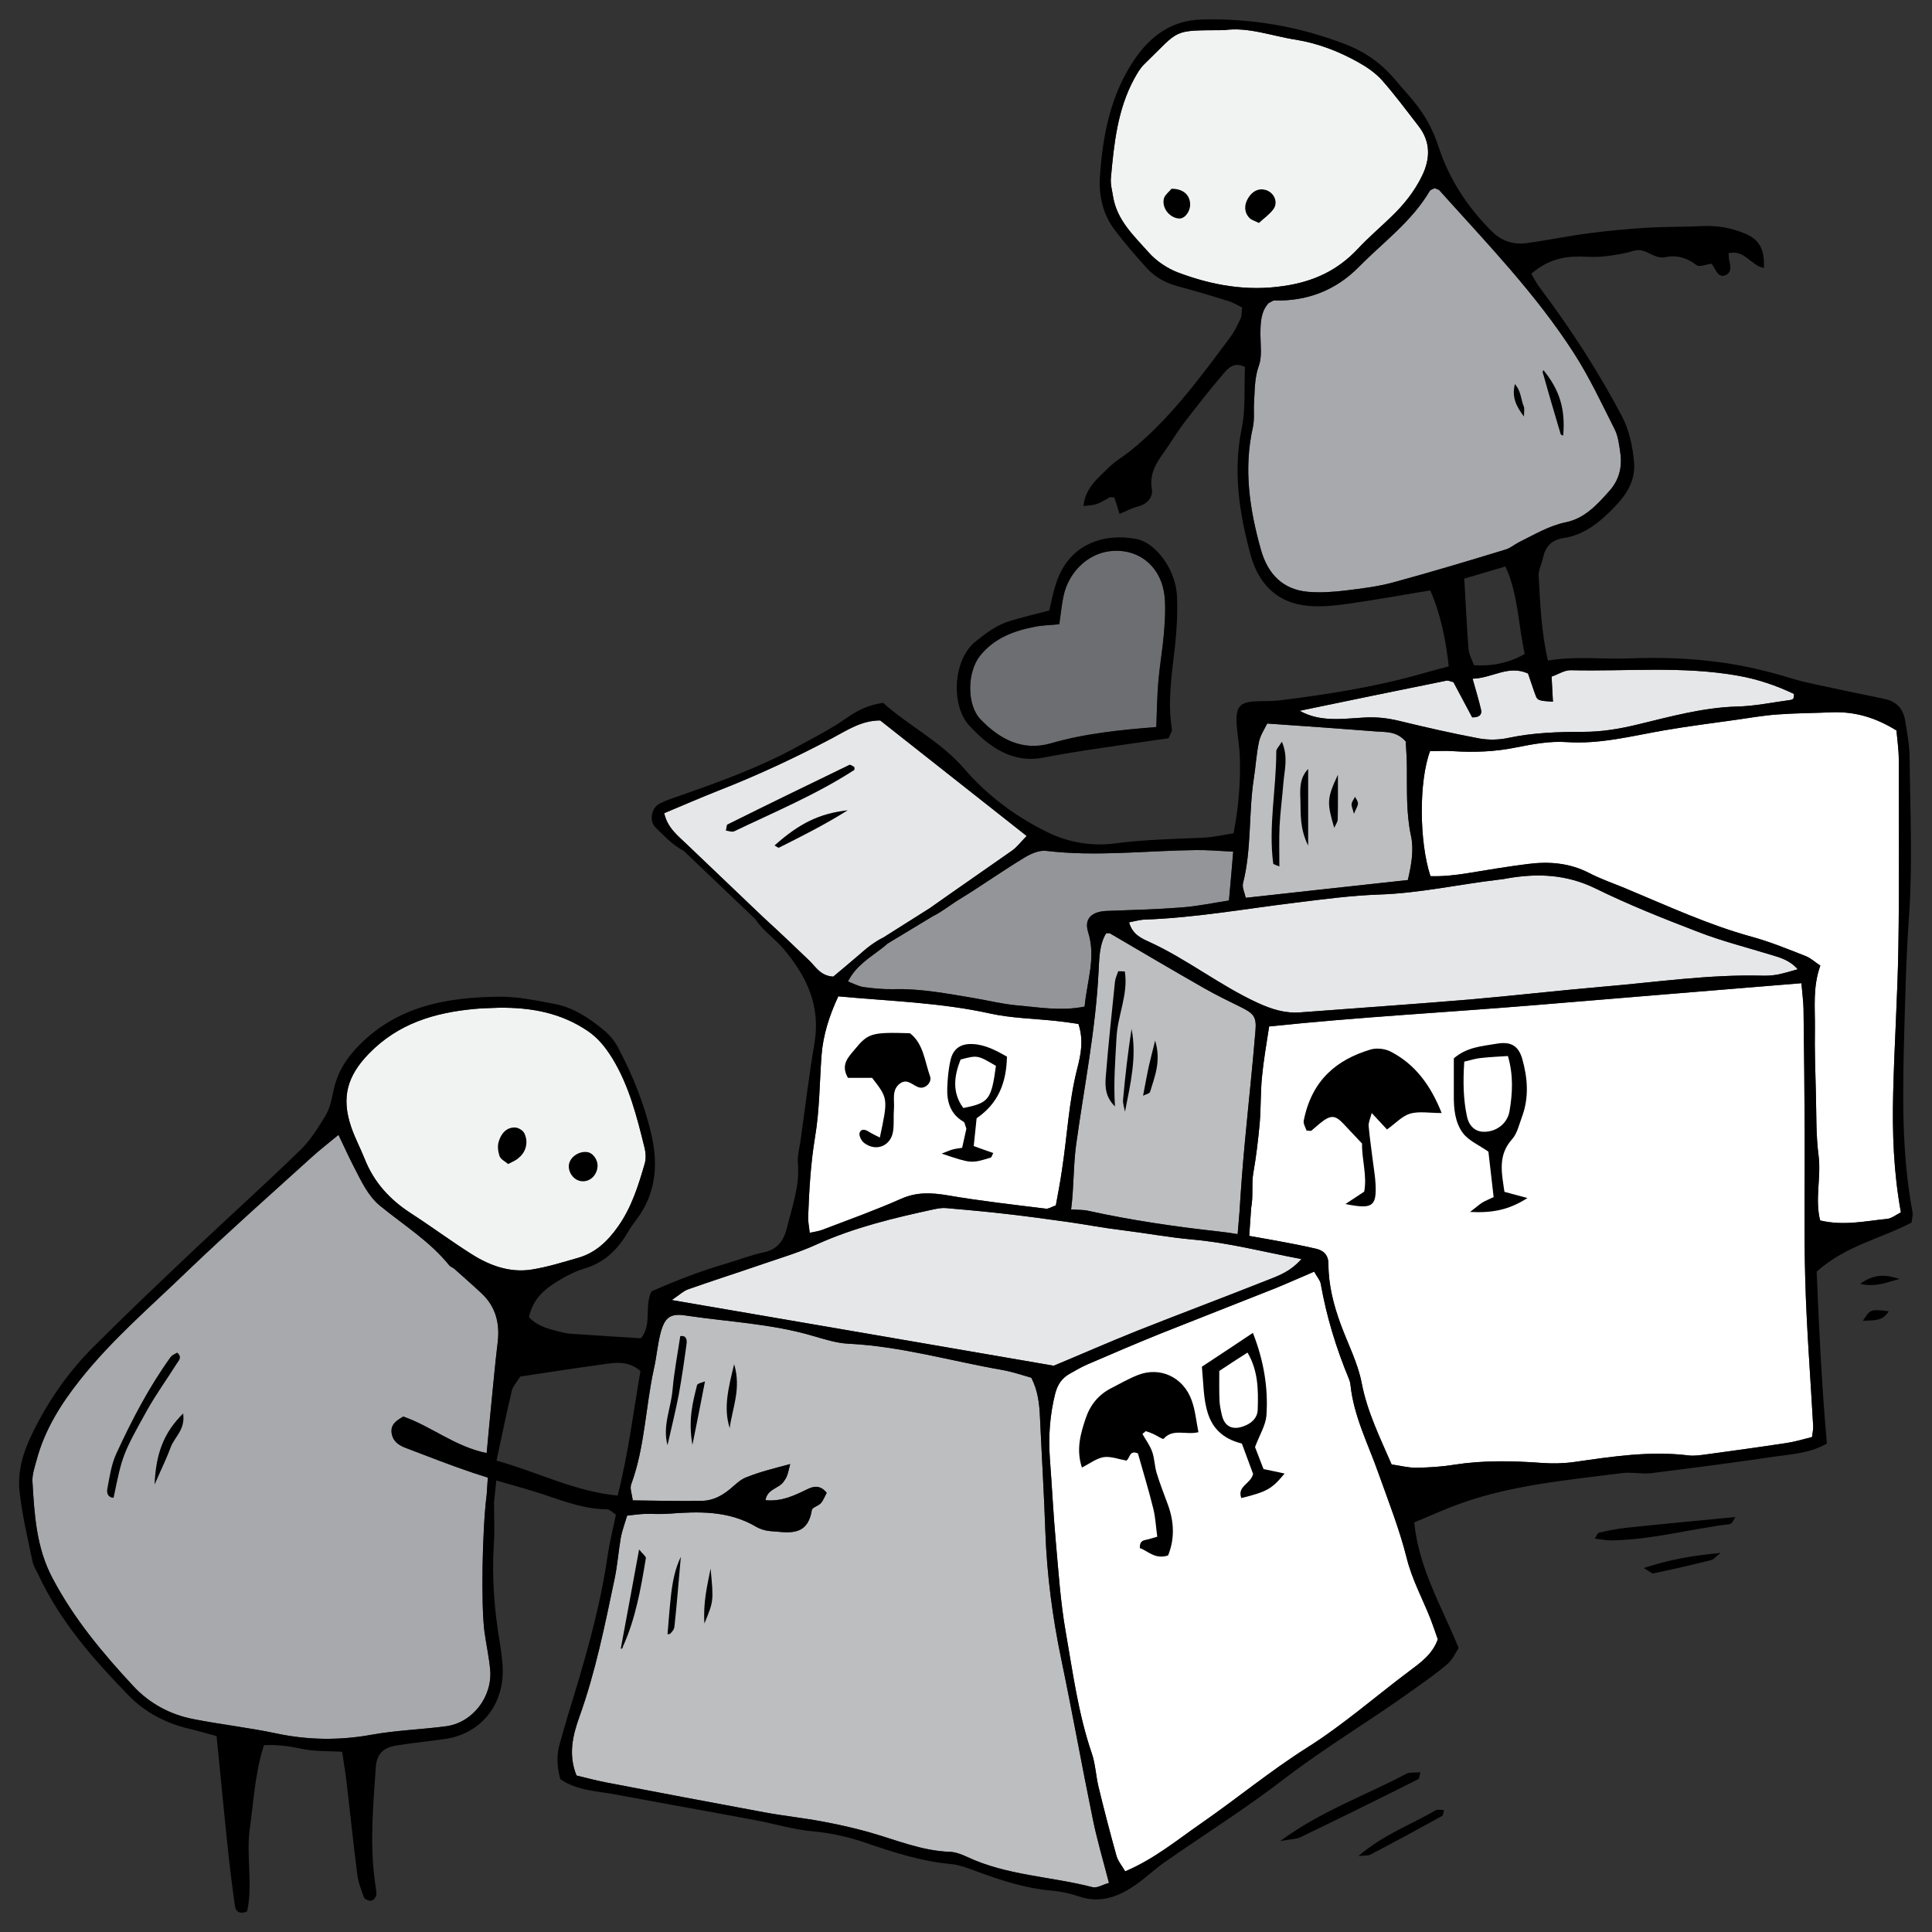 <?xml version="1.0" encoding="utf-8"?>
<!DOCTYPE svg PUBLIC "-//W3C//DTD SVG 1.1//EN" "http://www.w3.org/Graphics/SVG/1.1/DTD/svg11.dtd">
<svg version="1.1" id="Products" xmlns="http://www.w3.org/2000/svg" width="1000" height="1000" viewBox="0 0 1000 1000">
<rect x="0" y="0" width="1000" height="1000" fill="#333333" stroke="none"/>
<style type="text/css">
<![CDATA[
	.st0{fill:#A7A9AC;}
	.st1{fill:#E6E7E8;}
	.st2{fill:#BCBEC0;}
	.st3{fill:#000000;}
	.st4{fill:#F1F2F2;}
	.st5{fill:#939598;}
	.st6{fill:#FFFFFF;}
	.st7{fill:#6D6E71;}
]]>
</style>
<path class="st4" d="M633.6,15.6c-27.4,0.2-22.4-0.7-41.3,17.6c-2.2,2.1-3.8,5-5.3,7.7c-8.6,15.9-10.4,33.5-12,51.2
	c-0.3,3.1,0.6,6.4,1.1,9.5c2,12.5,10.9,20.5,18.5,29.1c4,4.5,9.7,8.3,15.3,10.4c17.6,6.6,35.6,9.8,54.7,6.9
	c15.1-2.2,27.6-7.9,38.2-19.2c5.4-5.8,11.4-10.9,17.1-16.4c6.5-6.2,12.2-13.2,16.2-21.5c4.3-8.9,4.4-17.6-1.9-25.7
	c-6.2-8-12.2-16.1-18.8-23.6c-3.4-3.8-7.9-6.9-12.4-9.4c-10-5.6-20.6-9.7-32-11.6C658.4,18.7,646.1,13.8,633.6,15.6z"/>
<path class="st4" d="M258.2,521.6c-4.1,0.2-8.3,0.2-12.4,0.6c-20.6,1.9-39.6,7.4-54.9,23.2c-11.1,11.4-14.4,22.6-9.1,38
	c1.9,5.6,4.7,10.8,6.9,16.3c4.9,12.5,13.4,21.5,24.3,28.5c10.5,6.8,20.6,14.3,31.2,21c9.5,6,19.9,9.7,31.1,7.9
	c8.1-1.3,16.1-3.8,24.1-6.1c8.9-2.6,15.2-8.6,20.6-16.3c6.9-9.8,10.4-21,13.7-32.4c0.7-2.4,0.6-5.4,0-7.9c-4-16.2-8-32.3-16.8-46.7
	c-3.5-5.6-7.3-10.4-12.6-14C290.2,524.1,274.6,521.4,258.2,521.6z"/>
<path class="st0" d="M252.5,764.8c-2.5-0.8-5-1.6-7.5-2.4c-11.8-4-23.4-8.5-35.1-13c-3.5-1.3-6.6-3.4-7.2-7.7
	c-0.6-4.7,2.8-6.5,6-8.5c14.5,5,26.8,15.6,43.2,18.9c0.9-9.7,1.7-18.6,2.6-27.5c1-9.6,1.8-19.3,3-28.9c1.4-10.3-0.7-19.3-8.4-26.4
	c-4.6-4.3-9.3-8.4-14-12.6c-0.8-0.7-2-1-2.6-1.8c-10.1-12.5-23.6-20.8-35.8-30.8c-6.3-5.2-9.6-12.6-13.3-19.7
	c-2.7-5.2-5.1-10.5-8.2-17c-5.2,4.3-9.6,7.7-13.8,11.5c-21.5,19.5-43.2,38.7-64.2,58.8C78.3,676,58.2,693.1,41.6,714
	c-10,12.6-18.5,26-22.7,41.9c-1,3.6-2.3,7.4-2.1,11c1,17.1,2,34.1,10.3,49.8c11.1,21.1,26,38.9,41.8,55.9
	c8.4,9.1,19.2,14.9,31.2,17.2c14.2,2.8,28.7,4.4,42.8,7.4c16.5,3.5,32.8,3.7,49.4,0.7c12.7-2.3,25.8-2.7,38.6-4.4
	c13.7-1.8,24.1-15.3,22.8-29.4c-0.6-6.4-2-12.8-2.9-19.2c-1.9-13.8-1.2-53.5,1.1-71.2L252.5,764.8z"/>
<path class="st0" d="M742.5,97.4c-0.8,0.5-2,0.7-2.5,1.5c-9.4,15.9-24.1,26.5-36.6,39.2c-11.9,12.1-26.8,17.9-43.7,17.4
	c-0.9,0-1.8,0.8-3.1,1.4c-4.1,4.5-4.2,10.4-4.2,16.4c0,5.3,0.9,11.2-0.8,15.9c-2.3,6.4-2.1,12.6-2.5,19c-0.3,4.3,0.3,8.7-0.6,12.9
	c-4.9,21.7-1.7,42.7,4.2,63.6c3.6,12.6,11.4,20.4,24.1,21.6c6.6,0.6,13.4,0.1,20-0.7c8.2-1,16.5-2,24.5-4.2
	c19.5-5.3,38.8-11.1,58.1-17c2.4-0.7,4.5-2.6,6.9-3.8c7.9-3.9,15.5-8.5,24.3-10.3c9.7-2,16.2-9.2,22.5-16.3
	c4.9-5.5,6.6-12.1,5.6-19.4c-0.6-4.2-1.1-8.8-3-12.5c-6.7-13.3-13.1-27-21.1-39.4c-19.9-30.9-45.2-57-69.5-84.1
	C744.6,98,743.4,97.8,742.5,97.4z"/>
<path class="st7" d="M598.5,376.3c0.3-8.2,0.4-16.2,1.1-24.1c0.7-8,2.1-15.9,2.8-23.9c0.5-6.4,1-12.9,0.4-19.3
	c-1.5-16-13.9-25.8-29.1-23.6c-11,1.6-20.6,10.9-23.2,23c-1,4.6-1.4,9.3-2.2,14.7c-4.6,0.5-8.7,0.5-12.6,1.3
	c-10.9,2.1-21,5.8-28.4,15c-6.7,8.3-7,25.3,0.1,32.8c9.9,10.4,21.8,16.7,36.3,12.6C561.6,379.6,579.9,377.8,598.5,376.3z"/>
<path class="st5" d="M459.4,488.4c-0.8,0.7-1.6,1.4-2.5,2.1c-6.5,5.1-13.8,9.2-18,17.5c3.1,1.2,5.5,2.5,8,2.9
	c5.1,0.7,10.3,1.2,15.5,1.1c14.1-0.4,27.9,2.3,41.7,4.6c7.2,1.2,14.3,3,21.5,3.7c11.7,1,23.4,3.2,35.8,0.7c1.2-13.3,6-25.3,1.8-38.6
	c-2.2-7.1,2.1-10.6,9.6-10.9c12.9-0.5,25.9-0.8,38.7-1.8c8.1-0.6,16.2-2.3,24.6-3.6c0.8-8.9,1.5-16.6,2.2-25.3
	c-7-0.3-13.1-0.9-19.3-0.8c-25.9,0.3-51.7,3.5-77.6,0.4c-3.7-0.4-8.1,1.6-11.5,3.7c-11.2,6.8-21.9,14.4-33,21.2
	c-4.7,2.8-9.1,6.5-14,8.9L459.4,488.4z"/>
<path class="st2" d="M641.6,626.9c0.7-11.8,1.6-23.6,2.7-35.3c1.8-19.3,3.9-38.5,5.5-57.8c0.7-7.5-0.9-9.2-7.3-12.4
	c-6.5-3.2-13.1-6.4-19.4-10c-16.3-9.3-32.4-18.8-48.6-28.3c-0.4-0.2-1,0-2,0c-3.6,6-3.5,13.2-3.9,20c-1.5,30.1-7.5,59.6-11.6,89.4
	c-1.5,11-1.1,22-2.6,33.5c3.7,0.3,6.3,0.1,8.8,0.7c22.3,4.9,44.9,8.2,67.5,10.7c3.3,0.4,6.6,0.8,9.9,1.4L641.6,626.9z"/>
<path class="st2" d="M409,757.8c-1.7,7.4-2.1,7.1-3.4,9.1c-2.4,3.6-8.4,3.6-9.4,9.6c8.4,0.8,14.9-2.4,21.5-5.6
	c3.2-1.6,6.8-2.5,10.2,1.8c-1,1.8-1.7,3.8-3,5.3c-1.3,1.5-4.5,2.2-4.7,3.6c-2.3,14.2-12.5,11.5-21.5,10.9c-2.5-0.2-5.2-1-7.4-2.3
	c-14.3-8.4-29.7-7.9-45.3-6.7c-4.1,0.3-8.3,0-12.5,0.1c-3,0.1-5.9,0.6-8.9,0.9c-1.3,4.4-2.7,8-3.3,11.6c-1.2,6.9-1.7,13.9-3.1,20.7
	c-5.1,24.2-9.9,48.4-18.3,71.8c-3.4,9.5-5.9,19.5-1.5,30.4c4.9,1.2,9.9,2.5,14.9,3.5c27.5,5.3,55,10.5,82.6,15.6
	c9.7,1.8,19.5,2.8,29.2,4.6c8.1,1.5,16.3,3.3,24.2,5.5c14,3.9,27.5,9.8,42.3,10.3c3,0.1,6.1,1.3,8.9,2.6c20.6,9.7,43.4,10.1,65,15.7
	c2.4,0.6,5.4-1.4,8.5-2.2c-3.1-12-6.3-22.7-8.5-33.7c-5.6-27.3-10.5-54.8-16.2-82.1c-4.5-21.6-7.4-43.4-8.2-65.5
	c-0.7-19.9-1.9-39.7-2.8-59.5c-0.3-7-1-13.9-4.5-20.7c-5-1.4-9.9-3.1-15-4c-26.5-4.6-52.6-12.3-79.7-13.6c-6.1-0.3-12.3-2.3-18.2-4
	c-21.6-6.4-44-7.3-66-10.6c-8.3-1.3-11.1,1.2-13.2,9.9c-1.4,5.7-1.9,11.7-3.2,17.5c-4.4,19.9-4.7,40.7-11.8,60
	c-0.8,2.1,0.4,4.9,0.8,8.3c12.7,0.1,24.6,0.5,36.4,0.2c5.8-0.2,10.8-3.2,15.3-7.2c2.3-2,4.7-4.2,7.5-5.1
	C393.4,761.8,400.4,760.1,409,757.8z"/>
<path class="st2" d="M655.9,374.5c-1.3,2.7-3.4,5.8-4.2,9.2c-1.4,6.3-1.7,12.7-2.7,19.1c-2.8,18-1.1,36.5-5.6,54.3
	c-0.6,2.2,0.8,4.9,1.4,7.6c28.4-3.1,56-6.2,83.9-9.2c1.9-8.2,3.2-15.7,1.6-23c-2.5-11.7-2-23.5-2.1-35.3c0-4.8-0.4-9.5-0.6-13.4
	c-4.7-5.4-10.1-4.8-15.2-5.2C694.4,377.2,676.4,375.9,655.9,374.5z"/>
<path class="st1" d="M395.1,474.8c8.1,7.4,16,14.9,23.9,22.5c3.3,3.2,5.7,7.8,12.3,8.2c4-3.4,8.8-7.3,13.5-11.4
	c3.9-3.5,8-6.7,12.5-8.9l23.9-15.1c14.1-10,28.4-19.8,42.6-29.8c2.7-1.9,4.8-4.8,7.6-7.6c-26-20.5-51-40.2-75.8-59.8
	c-9.9,0-17.3,5.2-25.1,9.3c-18.9,10-38.2,19-58.1,26.8c-9.6,3.8-19.1,7.9-28.6,11.9c1.7,7.8,7.3,11.8,12,16.4L395.1,474.8z"/>
<path class="st1" d="M545.4,706.9c14.2-5.9,28.5-12.2,43-18c22.2-8.8,44.6-17.2,66.8-26c6.1-2.4,12.5-4.5,18.4-11.2
	c-19.9-3.8-37.9-8.5-56.2-10.1c-12.4-1.1-24.6-3.4-36.9-4.9c-9.3-1.1-18.4-2.9-27.7-4.2c-10.8-1.5-21.5-3-32.3-4.2
	c-10.3-1.2-20.5-2.1-30.8-3c-2-0.2-4.1,0.2-6.2,0.6c-20.8,4.5-41.4,9.4-61,18.3c-9,4.1-18.5,6.9-27.8,10.1
	c-12.8,4.4-25.6,8.5-38.4,13c-2.6,0.9-4.7,3-8.6,5.6C415,684.4,480.2,695.7,545.4,706.9z"/>
<path class="st1" d="M584.4,477.4c1.8,6.4,6.5,8.3,10.4,10.1c19.5,8.9,36.5,22.5,56,31.5c7.4,3.4,14.3,5.6,22.3,5
	c29-2.2,58-4.2,86.9-6.6c23.2-2,46.4-4.7,69.7-6.7c27.4-2.3,54.7-6.4,82.3-5.7c2.6,0.1,5.2-0.1,7.8-0.5c3.4-0.7,6.8-1.7,10.7-2.8
	c-4.3-4.9-9.3-6.1-14.2-7.6c-12.4-3.8-25.1-7-37.2-11.7c-18-6.9-35.9-14-53.2-22.5c-14.9-7.3-29.8-8-45.5-5.3
	c-1.5,0.3-3.1,0.6-4.6,0.7c-20.6,2.4-40.9,7-61.7,7.7c-14.5,0.5-28.9,2.4-43.4,4.2c-26.3,3.2-52.3,7.9-78.8,8.8
	C589.5,476.2,587.1,476.9,584.4,477.4z"/>
<path class="st1" d="M790.9,348.6c-10.2-4.6-18.4,2.4-28.7,2.7c1.7,6,3.2,11,4.4,16.1c0.5,2.4-0.8,4-4.6,3.9
	c-3.1-5.8-6.5-12.2-9.7-18.2c-1.6-0.4-2.7-1-3.6-0.8c-25.3,5.1-50.5,10.3-76,15.6c10.7,6,22.2,4.1,33.4,3.5
	c6.4-0.4,12.3,0.3,18.4,1.8c13.6,3.3,27.2,6.4,41,9c5,0.9,10.4,0.8,15.4-0.3c12.8-2.7,25.7-3.1,38.7-3.1c9.4,0,18.5-1.5,27.6-3.7
	c17.1-4.1,34.1-8.9,51.9-9.4c9.3-0.2,18.5-2.2,27.7-3.4c0.5-0.1,1.1-0.3,1.4-0.7c0.3-0.3,0.2-0.9,0.4-2.4c-9-4.3-18.6-7.6-28.7-9.4
	c-28.8-5.2-57.9-2.2-86.8-2.9c-3.3-0.1-6.7,2.2-10,3.3c0.3,4.9,0.5,8.9,0.7,13c-6.8-0.4-8-0.7-8.8-2.8
	C793.5,356.5,792.3,352.5,790.9,348.6z"/>
<path class="st6" d="M646.6,639.7c4,0.7,7.9,1.4,11.9,2.1c7.6,1.4,15.3,2.8,22.9,4.6c3.7,0.9,6.2,3.2,6.2,7.9
	c0,10.9,2.7,21.3,6.4,31.3c3.7,10.1,8.8,19.8,10.8,30.2c2.9,15.1,9.5,28.3,15.5,42.2c4.4,0.6,8.5,1.7,12.5,1.7
	c6.7-0.1,13.5-0.5,20.1-1.6c15-2.3,29.9-2,45-0.9c5.7,0.4,11.5,0.3,17.1-0.5c19.5-2.8,39-5.8,58.8-3.4c3,0.4,6.2-0.1,9.3-0.5
	c13.9-1.9,27.8-3.8,41.6-5.9c4.5-0.7,8.9-2,13.2-3.1c0.3-2.5,0.7-4.1,0.6-5.6c-1.4-25.2-3.4-50.5-4.1-75.7
	c-0.7-25.2-0.2-50.5-0.3-75.8c-0.1-21.5-0.3-43.1-0.6-64.6c-0.1-4.2-0.7-8.3-1.1-13.2c-46.4,3.8-91.8,7.5-137.3,11.3
	c-45.9,3.8-91.8,6.2-138.2,11.1c-1.4,9.2-2.9,17.6-3.7,26.1c-0.8,8-0.5,16.1-1.2,24.2c-0.8,8.6-1.8,17.1-3.3,25.6
	c-1,5.7,0.1,11.7-1.1,18L646.6,639.7z"/>
<path class="st6" d="M680.2,658.2c-7,3-13.5,5.9-20.1,8.6c-19.8,7.9-39.7,15.6-59.5,23.5c-12.6,5.1-25,10.4-37.5,15.8
	c-3.3,1.4-6.5,3.3-9.7,5.1c-3.8,2.2-6,5.5-7.2,10c-2.8,11.1-3.6,22.2-2.8,33.6c1.1,14.5,1.8,29,3.1,43.4c1.4,15.5,2.4,31.1,5.1,46.4
	c3.7,21.1,6.5,42.5,13.5,62.9c1.9,5.5,2.1,11.6,3.5,17.4c2.9,12,6,23.9,9.3,35.7c0.8,2.8,2.9,5.2,4.5,8
	c14.9-6.3,26.7-16.1,39.1-24.7c18.5-12.8,36-27.3,55-39.3c18.7-11.8,35.3-26.4,52.9-39.6c5.7-4.3,12-8.6,14.8-16.5
	c-1.2-3.4-2.4-7-3.7-10.4c-4.1-10.4-9.6-20.5-12.3-31.3c-3.8-15.2-9.5-29.6-14.7-44.2c-5.3-15.1-12.8-29.5-14.5-45.8
	c-0.1-1.1-0.4-2.1-0.8-3.1c-6.6-15.9-11.6-32.2-14.6-49.3C683.2,662.5,681.6,660.8,680.2,658.2z"/>
<path class="st6" d="M740.4,453.5c6.3,0.2,12.9-0.5,19.6-1.6c10.2-1.7,20.5-3.4,30.8-4.7c10.9-1.4,21.6-0.6,31.8,4.7
	c6,3.1,12.4,5.3,18.7,7.9c21.6,9,42.9,18.9,65.5,25.1c9.5,2.6,18.7,6.4,27.9,10c2.7,1.1,5,3.3,7.5,4.9c-4,11.1-2.7,21.8-2.8,32.3
	c-0.2,11.3,0.2,22.6,0.5,33.9c0.3,10.8,0,21.6,1.4,32.2c1.4,11.1-2,22.4,0.8,33.5c12.2,2.9,23.4,0.3,34.6-0.8c2.3-0.2,4.5-2,7.2-3.4
	c-3.8-20.8-4.5-41.2-4-61.6c0.6-25.3,2.3-50.5,2.7-75.7c0.5-32.3,0.2-64.6,0.2-96.9c0-5.3-0.8-10.6-1.2-15.2
	c-11.1-6.9-21.9-9.9-33.6-9.4c-9.3,0.4-18.7,0.4-28,1.1c-7.2,0.5-14.4,1.8-21.6,2.8c-12.3,1.7-24.6,3.3-36.9,5.4
	c-16.8,2.9-33.3,7.3-50.7,6.1c-8.7-0.6-17.6,1.1-26.2,2.8c-10.8,2.2-21.6,2.6-32.5,1.9c-4-0.3-8.1,0-11.9,0
	C734.4,404.2,734.5,435.6,740.4,453.5z"/>
<path class="st6" d="M433.9,515.7c-4.7,10.1-7.9,20.1-8.7,30.8c-1,13.9-1,28.1-3.3,41.8c-2.3,13.8-3.1,27.7-3.6,41.6
	c-0.1,2.5,0.5,5,0.8,8.2c2.9-0.6,4.9-0.9,6.7-1.6c13.6-5.2,27.3-10.1,40.6-16c8.1-3.6,15.7-3.2,24.1-1.8c16.8,2.9,33.8,4.8,50.8,6.9
	c1.4,0.2,2.9-0.9,5.2-1.7c1.1-6,2.3-12.2,3.2-18.5c2.7-17.5,3.5-35.2,7.9-52.4c1.8-7,3.4-14.5,0.6-23c-4-0.6-8-1.2-12-1.6
	c-11.3-1.2-22.7-1.4-33.7-3.8C486.8,518.9,460.5,518.2,433.9,515.7z"/>
<path class="st3" d="M252.5,764.8c-2.5-0.8-5-1.6-7.5-2.4c-11.8-4-23.4-8.5-35.1-13c-3.5-1.3-6.6-3.4-7.2-7.7
	c-0.6-4.7,2.8-6.5,6-8.5c14.5,5,26.8,15.6,43.2,18.9c0.9-9.7,1.7-18.6,2.6-27.5c1-9.6,1.8-19.3,3-28.9c1.4-10.3-0.7-19.3-8.4-26.4
	c-4.6-4.3-9.3-8.4-14-12.6c-0.8-0.7-2-1-2.6-1.8c-10.1-12.5-23.6-20.8-35.8-30.8c-6.3-5.2-9.6-12.6-13.3-19.7
	c-2.7-5.2-5.1-10.5-8.2-17c-5.2,4.3-9.6,7.7-13.8,11.5c-21.5,19.5-43.2,38.7-64.2,58.8C78.3,676,58.2,693.1,41.6,714
	c-10,12.6-18.5,26-22.7,41.9c-1,3.6-2.3,7.4-2.1,11c1,17.1,2,34.1,10.3,49.8c11.1,21.1,26,38.9,41.8,55.9
	c8.4,9.1,19.2,14.9,31.2,17.2c14.2,2.8,28.7,4.4,42.8,7.4c16.5,3.5,32.8,3.7,49.4,0.7c12.7-2.3,25.8-2.7,38.6-4.4
	c13.7-1.8,24.1-15.3,22.8-29.4c-0.6-6.4-2-12.8-2.9-19.2c-1.9-13.8-1.2-53.5,1.1-71.2L252.5,764.8z M395.1,474.8
	c8.1,7.4,16,14.9,23.9,22.5c3.3,3.2,5.7,7.8,12.3,8.2c4-3.4,8.8-7.3,13.5-11.4c3.9-3.5,8-6.7,12.5-8.9l23.9-15.1
	c14.1-10,28.4-19.8,42.6-29.8c2.7-1.9,4.8-4.8,7.6-7.6c-26-20.5-51-40.2-75.8-59.8c-9.9,0-17.3,5.2-25.1,9.3
	c-18.9,10-38.2,19-58.1,26.8c-9.6,3.8-19.1,7.9-28.6,11.9c1.7,7.8,7.3,11.8,12,16.4L395.1,474.8z M353.8,440.3
	c-0.9-0.4-1.8-0.9-2.6-1.5c-4.4-2.8-8-6.8-11.8-10.4c-3.5-3.3-2.3-10.2,1.9-12.4c3.2-1.7,6.7-2.8,10.2-4c21.1-7.4,42.2-15,61.9-25.9
	c8.2-4.5,16.7-8.8,24.4-14.2c5.7-4,11.5-7.1,19.3-8.1c13.1,11.8,29.6,19.8,42,34.1c12.1,14.1,27.1,25.1,43.6,33.1
	c11,5.3,23.1,7.1,34.9,5.5c15-2,30-2.2,45-2.9c5.1-0.2,10.2-1.4,15.9-2.3c2.6-13.5,3.7-26.7,3.2-40.1c-0.2-5.4-1.2-10.7-1.6-16
	c-0.6-9.3,1.4-11.8,10-12.2c4.1-0.2,8.3,0,12.4-0.5c24.7-3.1,49.3-6.9,73.4-13.8c4.4-1.3,8.9-2.4,14-3.8
	c-1.6-13.7-4.1-26.7-9.6-39.3c-14.6,2.4-28.9,5-43.2,7c-6.6,0.9-13.4,1.6-20,1c-15.7-1.4-25.6-11-29.8-26.4
	c-5.8-21.4-9.2-42.9-4.6-65.4c2.1-10.3,1.2-21.3,1.7-31.8c-5.4-3-8.7,0.5-11.2,3.5c-6.9,8-13.4,16.4-19.9,24.8
	c-2.9,3.8-5.5,7.8-8.1,11.8c-4.6,7-10.7,13.1-9,23.1c0.7,4.3-2.5,7.8-7.3,9c-2.9,0.7-5.6,2.2-9.4,3.8c-0.9-2.8-1.8-5.6-2.7-8.5
	c-0.9,0-2-0.4-2.7,0.1c-6.5,3.7-6.5,3.7-13.3,4.3c1-9.7,7.9-14.7,13.6-20.4c3-2.9,6.7-5,10-7.6c20.8-16.5,36.5-38.1,52.4-59.4
	c2.2-2.9,3.8-6.4,5.4-9.8c0.6-1.3,0.4-3,0.7-5.5c-2.2-1.1-4.3-2.5-6.6-3.2c-8.9-2.8-17.9-5.5-26.9-7.9c-6.2-1.7-11.7-4.7-16-9.5
	c-5.7-6.3-11.2-12.7-16.3-19.4c-6.1-7.9-8.4-17.6-7.8-27.4c1.4-21.7,5.5-42.8,17.9-61c8.4-12.3,19.3-20.3,34.8-20.7
	c25.8-0.7,50.6,3.6,74.6,12.9c9.9,3.8,18.4,9.8,25.4,18.1c4.7,5.7,10,11,14.1,17.2c3.5,5.2,6.3,11.1,8.3,17.1
	c5.6,17.3,15.1,31.7,27.6,44.2c5.3,5.3,11.5,7.2,18.5,6.2c10.8-1.5,21.4-3.7,32.2-5.1c9.8-1.3,19.6-2.2,29.4-2.8
	c9.9-0.6,19.7-0.4,29.6-0.9c7.4-0.3,14.5,1,21.3,3.8c7.7,3.2,10.4,8.1,10,17.9c-6.6-1.1-10.1-9.8-18.3-7.6c0.1,1.2,0.1,2.6,0.4,3.9
	c0.7,2.7,1.1,5.8-1.5,7.2c-3.9,2-5.2-1.8-6.8-4.4c-0.3-0.5-0.6-0.9-0.9-1.3c-2.7,0.3-6.3,1.9-7.8,0.7c-5-3.9-10.5-5.3-16.1-4.1
	c-6.1,1.3-10.2-5.2-16.3-3.3c-4.9,1.5-10.1,2.3-15.3,2.9c-4.1,0.5-8.3,0.2-12.4,0.1c-9.1-0.2-17.5,2-25.4,8.9
	c1.5,2.5,2.8,5.2,4.6,7.5c15.7,20.8,29.8,42.7,42.1,65.8c4.1,7.8,5.8,16.2,6.5,24.7c0.7,9.3-4.1,16.5-10.1,22.7
	c-7.4,7.7-15.6,14.5-26.4,16.1c-6,0.9-9.3,4.1-10.6,10.1c-0.7,3.1-2.4,6.3-2.3,9.3c0.8,14.4,1.3,28.9,4.8,44
	c14.2-2.4,28-0.6,41.8-1.1c15.6-0.6,31-0.2,46.6,1.9c13,1.7,25.5,4.7,37.9,8.5c7.9,2.4,16.1,3.8,24.2,5.6c8.1,1.8,16.3,3.3,24.3,5.1
	c5.7,1.3,9.1,5.1,10.1,11c1,6.4,2.3,12.8,2.3,19.2c0.3,27.4,1.6,55-0.3,82.3c-1.5,20.4-1.9,40.8-2.5,61.2
	c-0.8,30.6-1.4,61.3,4.3,91.7c0.3,1.5-0.2,3.1-0.5,5.5c-15.7,8.3-34.1,11.9-49.1,25.4c1.2,29.1,2.6,59,5.3,89
	c-8.7,4.9-17.5,5.4-26.1,6.6c-21.6,3.2-43.2,6-64.8,8.7c-5.1,0.6-10.4-0.7-15.4,0c-27.8,3.6-55.8,6-82.5,15.4
	c-8.3,2.9-16.3,6.6-24.8,10.1c2.4,23.9,14.1,43.2,23,65c-1.5,2.2-3,5.8-5.6,8.1c-5.5,4.8-11.6,9-17.6,13.3
	c-22.1,16-45.6,29.8-67.3,46.5c-20,15.4-41.4,28.8-62,43.2c-4.7,3.3-8.9,7.3-13.6,10.7c-9.3,6.7-19.1,10.8-30.7,6.7
	c-4.4-1.5-9.1-2.5-13.7-2.9c-13.1-1.1-25.4-5-37.7-9.5c-4.9-1.8-9.9-3.9-14.9-4.3c-15.2-1.4-29.5-6.1-43.7-10.9
	c-8.9-3.1-17.8-5.1-27.3-6c-10.3-0.9-20.3-4-30.5-5.9c-24-4.5-48-8.7-71.9-13.2c-9.6-1.8-19.7-1.9-28.5-7.9
	c-1.7-6.4-2.1-12.6-0.1-19c1.4-4.6,2.6-9.3,4-13.9c8.4-27.2,16.5-54.4,20.6-82.7c1-6.9,2.7-13.6,4.3-21.3c-1.5-0.9-3.1-2.8-4.8-2.8
	c-13.8-0.1-26.2-5.9-39.1-9.7c-6-1.8-12-3.5-18-5.2l-1.2,11.3c0,7.3,0.4,14.5-0.1,21.8c-1.1,17.3,0.3,34.4,3.2,51.4
	c0.5,3.2,0.9,6.4,1.2,9.6c2.1,20.4-10.1,36.9-29.7,39.7c-8.2,1.2-16.5,2-24.7,3.3c-7,1-10.6,4.2-11.1,11.4
	c-1.3,19.3-3.1,38.6-0.6,58c0.3,2.6,1,5.3,0.9,7.9c0,1.1-1.5,2.9-2.6,3.1c-1.2,0.2-3.4-0.7-3.8-1.7c-1.5-3.9-3-8-3.5-12.2
	c-2-15.5-3.6-31-5.4-46.5c-0.6-5.3-1.5-10.5-2.4-16.7c-7.2-0.4-13.9-0.1-20.3-1.4c-6.6-1.4-13.1-2.4-20.2-2
	c-4.6,14.4-5.3,28.9-7.3,43.1c-2,14.3,1.7,28.9-1.4,42.9c-3.6,1.7-5.9,0.2-6.3-2.7c-1.5-10.6-2.8-21.3-3.9-32
	c-2-18.7-3.7-37.5-5.6-56c-5.8-1.6-10.8-3-15.8-4.2c-11.3-2.9-21.5-8.4-29.7-16.8c-18.1-18.6-35.3-38.1-46.6-62.2
	c-1.1-2.4-2.7-4.8-3.2-7.3c-2.5-12.1-5.4-24.1-6.7-36.3c-1.1-10.3,1.9-20.2,6.5-29.6c8.2-17,18.9-32.3,32.1-45.4
	c16.8-16.8,34-33.1,51.3-49.5c18.4-17.4,37.2-34.3,55.4-52c5.2-5,9.3-11.6,13.1-17.9c2.1-3.5,3.1-7.8,3.9-11.9
	c1.9-9.8,6.4-17.3,13.5-24.5c20.3-20.5,45.5-24.7,71.8-25.1c9.7-0.2,19.6,1.9,29.2,3.7c9.9,1.8,18.3,7.5,26,13.9
	c2.7,2.3,5.2,5.3,6.9,8.5c7.8,14.7,14,30.1,17.6,46.4c3.4,15.4,1.7,30-8,42.9c-1.6,2.1-3.2,4.3-4.5,6.6
	c-5.3,9.1-12.3,15.7-22.4,18.7c-4.4,1.3-8.8,3.5-12.8,5.9c-7.3,4.3-13.9,9.5-15.9,19.3c4.9,5.2,11.6,6.4,18,8c2,0.5,4.1,0.6,6.2,0.7
	c11.3,0.8,22.7,1.5,33.7,2.2c6-7.1,1.6-16.2,5.5-24.3c12.3-5.4,25.3-10.5,38.7-14.4c6.5-1.9,12.8-4.4,19.4-5.8
	c7.3-1.5,10.5-6.3,12.1-13c2.7-10.9,6.6-21.5,5.6-33.2c-0.3-3.7,0.7-7.5,1.3-11.2c2.4-17,4.4-34.1,7.3-51
	c3.2-19.4-4.2-34.6-15.9-48.5c-4.5-5.4-10.7-9.4-14.6-15.4L353.8,440.3z M459.4,488.4c-0.8,0.7-1.6,1.4-2.5,2.1
	c-6.5,5.1-13.8,9.2-18,17.5c3.1,1.2,5.5,2.5,8,2.9c5.1,0.7,10.3,1.2,15.5,1.1c14.1-0.4,27.9,2.3,41.7,4.6c7.2,1.2,14.3,3,21.5,3.7
	c11.7,1,23.4,3.2,35.8,0.7c1.2-13.3,6-25.3,1.8-38.6c-2.2-7.1,2.1-10.6,9.6-10.9c12.9-0.5,25.9-0.8,38.7-1.8
	c8.1-0.6,16.2-2.3,24.6-3.6c0.8-8.9,1.5-16.6,2.2-25.3c-7-0.3-13.1-0.9-19.3-0.8c-25.9,0.3-51.7,3.5-77.6,0.4
	c-3.7-0.4-8.1,1.6-11.5,3.7c-11.2,6.8-21.9,14.4-33,21.2c-4.7,2.8-9.1,6.5-14,8.9L459.4,488.4z M646.6,639.7c4,0.7,7.9,1.4,11.9,2.1
	c7.6,1.4,15.3,2.8,22.9,4.6c3.7,0.9,6.2,3.2,6.2,7.9c0,10.9,2.7,21.3,6.4,31.3c3.7,10.1,8.8,19.8,10.8,30.2
	c2.9,15.1,9.5,28.3,15.5,42.2c4.4,0.6,8.5,1.7,12.5,1.7c6.7-0.1,13.5-0.5,20.1-1.6c15-2.3,29.9-2,45-0.9c5.7,0.4,11.5,0.3,17.1-0.5
	c19.5-2.8,39-5.8,58.8-3.4c3,0.4,6.2-0.1,9.3-0.5c13.9-1.9,27.8-3.8,41.6-5.9c4.5-0.7,8.9-2,13.2-3.1c0.3-2.5,0.7-4.1,0.6-5.6
	c-1.4-25.2-3.4-50.5-4.1-75.7c-0.7-25.2-0.2-50.5-0.3-75.8c-0.1-21.5-0.3-43.1-0.6-64.6c-0.1-4.2-0.7-8.3-1.1-13.2
	c-46.4,3.8-91.8,7.5-137.3,11.3c-45.9,3.8-91.8,6.2-138.2,11.1c-1.4,9.2-2.9,17.6-3.7,26.1c-0.8,8-0.5,16.1-1.2,24.2
	c-0.8,8.6-1.8,17.1-3.3,25.6c-1,5.7,0.1,11.7-1.1,18L646.6,639.7z M641.6,626.9c0.7-11.8,1.6-23.6,2.7-35.3
	c1.8-19.3,3.9-38.5,5.5-57.8c0.7-7.5-0.9-9.2-7.3-12.4c-6.5-3.2-13.1-6.4-19.4-10c-16.3-9.3-32.4-18.8-48.6-28.3c-0.4-0.2-1,0-2,0
	c-3.6,6-3.5,13.2-3.9,20c-1.5,30.1-7.5,59.6-11.6,89.4c-1.5,11-1.1,22-2.6,33.5c3.7,0.3,6.3,0.1,8.8,0.7
	c22.3,4.9,44.9,8.2,67.5,10.7c3.3,0.4,6.6,0.8,9.9,1.4L641.6,626.9z M409,757.8c-1.7,7.4-2.1,7.1-3.4,9.1c-2.4,3.6-8.4,3.6-9.4,9.6
	c8.4,0.8,14.9-2.4,21.5-5.6c3.2-1.6,6.8-2.5,10.2,1.8c-1,1.8-1.7,3.8-3,5.3c-1.3,1.5-4.5,2.2-4.7,3.6c-2.3,14.2-12.5,11.5-21.5,10.9
	c-2.5-0.2-5.2-1-7.4-2.3c-14.3-8.4-29.7-7.9-45.3-6.7c-4.1,0.3-8.3,0-12.5,0.1c-3,0.1-5.9,0.6-8.9,0.9c-1.3,4.4-2.7,8-3.3,11.6
	c-1.2,6.9-1.7,13.9-3.1,20.7c-5.1,24.2-9.9,48.4-18.3,71.8c-3.4,9.5-5.9,19.5-1.5,30.4c4.9,1.2,9.9,2.5,14.9,3.5
	c27.5,5.3,55,10.5,82.6,15.6c9.7,1.8,19.5,2.8,29.2,4.6c8.1,1.5,16.3,3.3,24.2,5.5c14,3.9,27.5,9.8,42.3,10.3c3,0.1,6.1,1.3,8.9,2.6
	c20.6,9.7,43.4,10.1,65,15.7c2.4,0.6,5.4-1.4,8.5-2.2c-3.1-12-6.3-22.7-8.5-33.7c-5.6-27.3-10.5-54.8-16.2-82.1
	c-4.5-21.6-7.4-43.4-8.2-65.5c-0.7-19.9-1.9-39.7-2.8-59.5c-0.3-7-1-13.9-4.5-20.7c-5-1.4-9.9-3.1-15-4
	c-26.5-4.6-52.6-12.3-79.7-13.6c-6.1-0.3-12.3-2.3-18.2-4c-21.6-6.4-44-7.3-66-10.6c-8.3-1.3-11.1,1.2-13.2,9.9
	c-1.4,5.7-1.9,11.7-3.2,17.5c-4.4,19.9-4.7,40.7-11.8,60c-0.8,2.1,0.4,4.9,0.8,8.3c12.7,0.1,24.6,0.5,36.4,0.2
	c5.8-0.2,10.8-3.2,15.3-7.2c2.3-2,4.7-4.2,7.5-5.1C393.4,761.8,400.4,760.1,409,757.8z M680.2,658.2c-7,3-13.5,5.9-20.1,8.6
	c-19.8,7.9-39.7,15.6-59.5,23.5c-12.6,5.1-25,10.4-37.5,15.8c-3.3,1.4-6.5,3.3-9.7,5.1c-3.8,2.2-6,5.5-7.2,10
	c-2.8,11.1-3.6,22.2-2.8,33.6c1.1,14.5,1.8,29,3.1,43.4c1.4,15.5,2.4,31.1,5.1,46.4c3.7,21.1,6.5,42.5,13.5,62.9
	c1.9,5.5,2.1,11.6,3.5,17.4c2.9,12,6,23.9,9.3,35.7c0.8,2.8,2.9,5.2,4.5,8c14.9-6.3,26.7-16.1,39.1-24.7c18.5-12.8,36-27.3,55-39.3
	c18.7-11.8,35.3-26.4,52.9-39.6c5.7-4.3,12-8.6,14.8-16.5c-1.2-3.4-2.4-7-3.7-10.4c-4.1-10.4-9.6-20.5-12.3-31.3
	c-3.8-15.2-9.5-29.6-14.7-44.2c-5.3-15.1-12.8-29.5-14.5-45.8c-0.1-1.1-0.4-2.1-0.8-3.1c-6.6-15.9-11.6-32.2-14.6-49.3
	C683.2,662.5,681.6,660.8,680.2,658.2z M740.4,453.5c6.3,0.2,12.9-0.5,19.6-1.6c10.2-1.7,20.5-3.4,30.8-4.7
	c10.9-1.4,21.6-0.6,31.8,4.7c6,3.1,12.4,5.3,18.7,7.9c21.6,9,42.9,18.9,65.5,25.1c9.5,2.6,18.7,6.4,27.9,10c2.7,1.1,5,3.3,7.5,4.9
	c-4,11.1-2.7,21.8-2.8,32.3c-0.2,11.3,0.2,22.6,0.5,33.9c0.3,10.8,0,21.6,1.4,32.2c1.4,11.1-2,22.4,0.8,33.5
	c12.2,2.9,23.4,0.3,34.6-0.8c2.3-0.2,4.5-2,7.2-3.4c-3.8-20.8-4.5-41.2-4-61.6c0.6-25.3,2.3-50.5,2.7-75.7
	c0.5-32.3,0.2-64.6,0.2-96.9c0-5.3-0.8-10.6-1.2-15.2c-11.1-6.9-21.9-9.9-33.6-9.4c-9.3,0.4-18.7,0.4-28,1.1
	c-7.2,0.5-14.4,1.8-21.6,2.8c-12.3,1.7-24.6,3.3-36.9,5.4c-16.8,2.9-33.3,7.3-50.7,6.1c-8.7-0.6-17.6,1.1-26.2,2.8
	c-10.8,2.2-21.6,2.6-32.5,1.9c-4-0.3-8.1,0-11.9,0C734.4,404.2,734.5,435.6,740.4,453.5z M742.5,97.4c-0.8,0.5-2,0.7-2.5,1.5
	c-9.4,15.9-24.1,26.5-36.6,39.2c-11.9,12.1-26.8,17.9-43.7,17.4c-0.9,0-1.8,0.8-3.1,1.4c-4.1,4.5-4.2,10.4-4.2,16.4
	c0,5.3,0.9,11.2-0.8,15.9c-2.3,6.4-2.1,12.6-2.5,19c-0.3,4.3,0.3,8.7-0.6,12.9c-4.9,21.7-1.7,42.7,4.2,63.6
	c3.6,12.6,11.4,20.4,24.1,21.6c6.6,0.6,13.4,0.1,20-0.7c8.2-1,16.5-2,24.5-4.2c19.5-5.3,38.8-11.1,58.1-17c2.4-0.7,4.5-2.6,6.9-3.8
	c7.9-3.9,15.5-8.5,24.3-10.3c9.7-2,16.2-9.2,22.5-16.3c4.9-5.5,6.6-12.1,5.6-19.4c-0.6-4.2-1.1-8.8-3-12.5
	c-6.7-13.3-13.1-27-21.1-39.4c-19.9-30.9-45.2-57-69.5-84.1C744.6,98,743.4,97.8,742.5,97.4z M633.6,15.6
	c-27.4,0.2-22.4-0.7-41.3,17.6c-2.2,2.1-3.8,5-5.3,7.7c-8.6,15.9-10.4,33.5-12,51.2c-0.3,3.1,0.6,6.4,1.1,9.5
	c2,12.5,10.9,20.5,18.5,29.1c4,4.5,9.7,8.3,15.3,10.4c17.6,6.6,35.6,9.8,54.7,6.9c15.1-2.2,27.6-7.9,38.2-19.2
	c5.4-5.8,11.4-10.9,17.1-16.4c6.5-6.2,12.2-13.2,16.2-21.5c4.3-8.9,4.4-17.6-1.9-25.7c-6.2-8-12.2-16.1-18.8-23.6
	c-3.4-3.8-7.9-6.9-12.4-9.4c-10-5.6-20.6-9.7-32-11.6C658.4,18.7,646.1,13.8,633.6,15.6z M258.2,521.6c-4.1,0.2-8.3,0.2-12.4,0.6
	c-20.6,1.9-39.6,7.4-54.9,23.2c-11.1,11.4-14.4,22.6-9.1,38c1.9,5.6,4.7,10.8,6.9,16.3c4.9,12.5,13.4,21.5,24.3,28.5
	c10.5,6.8,20.6,14.3,31.2,21c9.5,6,19.9,9.7,31.1,7.9c8.1-1.3,16.1-3.8,24.1-6.1c8.9-2.6,15.2-8.6,20.6-16.3
	c6.9-9.8,10.4-21,13.7-32.4c0.7-2.4,0.6-5.4,0-7.9c-4-16.2-8-32.3-16.8-46.7c-3.5-5.6-7.3-10.4-12.6-14
	C290.2,524.1,274.6,521.4,258.2,521.6z M545.4,706.9c14.2-5.9,28.5-12.2,43-18c22.2-8.8,44.6-17.2,66.8-26
	c6.1-2.4,12.5-4.5,18.4-11.2c-19.9-3.8-37.9-8.5-56.2-10.1c-12.4-1.1-24.6-3.4-36.9-4.9c-9.3-1.1-18.4-2.9-27.7-4.2
	c-10.8-1.5-21.5-3-32.3-4.2c-10.3-1.2-20.5-2.1-30.8-3c-2-0.2-4.1,0.2-6.2,0.6c-20.8,4.5-41.4,9.4-61,18.3
	c-9,4.1-18.5,6.9-27.8,10.1c-12.8,4.4-25.6,8.5-38.4,13c-2.6,0.9-4.7,3-8.6,5.6C415,684.4,480.2,695.7,545.4,706.9z M584.4,477.4
	c1.8,6.4,6.5,8.3,10.4,10.1c19.5,8.9,36.5,22.5,56,31.5c7.4,3.4,14.3,5.6,22.3,5c29-2.2,58-4.2,86.9-6.6c23.2-2,46.4-4.7,69.7-6.7
	c27.4-2.3,54.7-6.4,82.3-5.7c2.6,0.1,5.2-0.1,7.8-0.5c3.4-0.7,6.8-1.7,10.7-2.8c-4.3-4.9-9.3-6.1-14.2-7.6
	c-12.4-3.8-25.1-7-37.2-11.7c-18-6.9-35.9-14-53.2-22.5c-14.9-7.3-29.8-8-45.5-5.3c-1.5,0.3-3.1,0.6-4.6,0.7
	c-20.6,2.4-40.9,7-61.7,7.7c-14.5,0.5-28.9,2.4-43.4,4.2c-26.3,3.2-52.3,7.9-78.8,8.8C589.5,476.2,587.1,476.9,584.4,477.4z
	 M433.9,515.7c-4.7,10.1-7.9,20.1-8.7,30.8c-1,13.9-1,28.1-3.3,41.8c-2.3,13.8-3.1,27.7-3.6,41.6c-0.1,2.5,0.5,5,0.8,8.2
	c2.9-0.6,4.9-0.9,6.7-1.6c13.6-5.2,27.3-10.1,40.6-16c8.1-3.6,15.7-3.2,24.1-1.8c16.8,2.9,33.8,4.8,50.8,6.9
	c1.4,0.2,2.9-0.9,5.2-1.7c1.1-6,2.3-12.2,3.2-18.5c2.7-17.5,3.5-35.2,7.9-52.4c1.8-7,3.4-14.5,0.6-23c-4-0.6-8-1.2-12-1.6
	c-11.3-1.2-22.7-1.4-33.7-3.8C486.8,518.9,460.5,518.2,433.9,515.7z M655.9,374.5c-1.3,2.7-3.4,5.8-4.2,9.2
	c-1.4,6.3-1.7,12.7-2.7,19.1c-2.8,18-1.1,36.5-5.6,54.3c-0.6,2.2,0.8,4.9,1.4,7.6c28.4-3.1,56-6.2,83.9-9.2c1.9-8.2,3.2-15.7,1.6-23
	c-2.5-11.7-2-23.5-2.1-35.3c0-4.8-0.4-9.5-0.6-13.4c-4.7-5.4-10.1-4.8-15.2-5.2C694.4,377.2,676.4,375.9,655.9,374.5z M790.9,348.6
	c-10.2-4.6-18.4,2.4-28.7,2.7c1.7,6,3.2,11,4.4,16.1c0.5,2.4-0.8,4-4.6,3.9c-3.1-5.8-6.5-12.2-9.7-18.2c-1.6-0.4-2.7-1-3.6-0.8
	c-25.3,5.1-50.5,10.3-76,15.6c10.7,6,22.2,4.1,33.4,3.5c6.4-0.4,12.3,0.3,18.4,1.8c13.6,3.3,27.2,6.4,41,9c5,0.9,10.4,0.8,15.4-0.3
	c12.8-2.7,25.7-3.1,38.7-3.1c9.4,0,18.5-1.5,27.6-3.7c17.1-4.1,34.1-8.9,51.9-9.4c9.3-0.2,18.5-2.2,27.7-3.4
	c0.5-0.1,1.1-0.3,1.4-0.7c0.3-0.3,0.2-0.9,0.4-2.4c-9-4.3-18.6-7.6-28.7-9.4c-28.8-5.2-57.9-2.2-86.8-2.9c-3.3-0.1-6.7,2.2-10,3.3
	c0.3,4.9,0.5,8.9,0.7,13c-6.8-0.4-8-0.7-8.8-2.8C793.5,356.5,792.3,352.5,790.9,348.6z M257,756c21.5,6,40.5,16,62.7,18.1
	c5.5-21.6,8.1-43.1,11.8-64.5c-5.5-4.6-11.1-4.6-16.7-3.8c-15.3,2.1-30.5,4.4-45.5,6.7c-1.8,2.9-3.8,5-4.4,7.4
	C262.2,731.2,259.9,742.6,257,756z M757.9,299.5c0.8,13,1.3,24.7,2.2,36.3c0.2,2.9,1.8,5.7,2.8,8.5c9.7,0.6,18.1-1.2,26.3-5.8
	c-3.4-15.1-3.3-30.8-10-45.3C772.3,295.2,765.9,297.1,757.9,299.5z"/>
<path class="st3" d="M604.9,382.1c-14.4,2.1-28.8,4.1-43.2,6.3c-7.1,1.1-14.3,2.3-21.4,3.7c-16.3,3.2-28.2-5.4-38.5-16.4
	c-9.8-10.5-8.6-34.5,3.3-43.8c5.4-4.3,10.8-8.4,17.4-10.4c6.4-2,13-3.5,20.6-5.5c0.9-3.9,1.8-8.5,3.2-13c6.7-22.5,26.4-27.1,42-24
	c10.3,2.1,20.3,16.2,20.9,29.4c0.4,8.6-0.1,17.3-1,25.8c-1.6,14.4-4,28.8-1.6,43.4C606.6,378.8,605.5,380.3,604.9,382.1z
	 M598.5,376.3c0.3-8.2,0.4-16.2,1.1-24.1c0.7-8,2.1-15.9,2.8-23.9c0.5-6.4,1-12.9,0.4-19.3c-1.5-16-13.9-25.8-29.1-23.6
	c-11,1.6-20.6,10.9-23.2,23c-1,4.6-1.4,9.3-2.2,14.7c-4.6,0.5-8.7,0.5-12.6,1.3c-10.9,2.1-21,5.8-28.4,15c-6.7,8.3-7,25.3,0.1,32.8
	c9.9,10.4,21.8,16.7,36.3,12.6C561.6,379.6,579.9,377.8,598.5,376.3z"/>
<path class="st3" d="M58.8,775.2c-2.9,0.1-3.6-2.5-3.3-4.3c1.2-6.3,2.1-12.9,4.7-18.5c8-17.4,16.9-34.5,28.1-50
	c0.8-1.1,2.3-1.6,3.4-2.3c2.8,2.4,0.8,4.1-0.2,5.7c-5.1,8.1-10.7,15.8-15.4,24.2C63.4,752.8,63.3,753.4,58.8,775.2z"/>
<path class="st3" d="M898.3,785.1c-1,1.3-1.7,3.7-3.1,3.8c-20.4,2.5-39.8,8-60.8,8.4c-2.9,0.1-5.8-0.6-9-0.9
	c1.1-1.6,1.4-2.9,2.3-3.1c4.5-1,9.1-2,13.8-2.5c18.9-2,37.9-3.8,57-5.6C898.7,785.3,898.3,785.1,898.3,785.1z"/>
<path class="st3" d="M703.1,960.7c13-11.2,27.2-16.2,40-23.7c1.1-0.6,2.8-0.1,4.3-0.1c-0.4,1.3-0.4,2.7-0.9,3
	c-12.3,6.8-24.7,13.5-37.1,20C708.2,960.6,706.5,960.3,703.1,960.7z"/>
<path class="st3" d="M850.8,811.6c14-4.6,25.9-6.5,39.8-7.8c-2.7,2.1-3.7,3.4-4.9,3.7c-10,2.5-20,4.8-30,6.9
	C855,814.6,854.1,813.5,850.8,811.6z"/>
<path class="st3" d="M80,768.4c0.7-16.2,4.8-26.9,14.8-36.8c1.2,8.5-4.5,12.2-6.4,17.4C86.4,754.5,83.8,759.7,80,768.4z"/>
<path class="st3" d="M962.8,664.5c7.8-5.6,14-4.6,20.4-2.5C977.2,663.4,971.4,666.5,962.8,664.5z"/>
<path class="st3" d="M977.6,678.7c-3.3,5.5-8.1,4.5-13.4,5C968.1,677.6,968.1,677.6,977.6,678.7z"/>
<path class="st3" d="M375.7,429.9c0.4-1.4,0.3-3,0.9-3.2c20.9-10.4,41.9-20.6,63-30.8c0.6-0.3,1.8,0.7,2.6,1.1c0,0.5,0.2,1.3,0,1.5
	c-19.7,12.8-41.2,21.7-62.2,31.8C378.9,430.8,377.2,430.1,375.7,429.9z"/>
<path class="st3" d="M400.9,437.6c12.8-11.4,23.2-16.6,37.9-18.2c-12.5,7.8-24,13.5-35.5,19.3C402.8,439,401.7,438,400.9,437.6z"/>
<path class="st3" d="M696.4,623.2c3.7-2.4,6.5-4.3,9.7-6.4c1.6-8.3-1.3-16.7-1.1-24.9c-3.4-3.6-6.5-6.9-9.6-10.2
	c-4.3-4.6-6.6-4.7-11.9-0.5c-1.6,1.3-3.1,2.7-4.7,4c-0.3,0.3-1,0-2.5,0c-0.5-1.5-1.8-3.5-1.5-5.1c4.2-21.3,17.3-31.7,34.7-36.9
	c3.2-0.9,7.5-0.4,10.5,1.2c12.4,6.5,20.4,17.1,26.2,31.7c-6.4,0-11.6-1-16.3,0.3c-4.1,1.2-7.6,5.1-12,8.2c-2.2-2.4-4.5-4.8-7.9-8.5
	c-0.8,3-1.7,4.9-1.6,6.6c0.5,5.9,1.4,11.7,2.1,17.6c0.5,4.3,1.3,8.5,1.5,12.8C712.5,624.5,710.3,626,696.4,623.2z"/>
<path class="st3" d="M752.5,547.8c6.8-5.9,14.7-6.3,22.3-7.6c7.1-1.2,11.1,1,13.1,7.8c2.8,9.9,3.6,20-0.1,30
	c-1.5,4-2.5,8.7-5.1,11.6c-7.6,8.4-5.4,17.6-4,27.3c3.6,1,6.8,1.8,11.9,3.2c-9.5,6.1-18,7.8-29.7,7.2c3.4-2.6,4.8-3.9,6.4-4.9
	c1.7-1,3.6-1.7,5.8-2.8c-1-8.4-1.9-16.3-2.7-23.5c-5-3.5-10.1-5.6-13.1-9.5c-4.2-5.5-4.9-12.8-4.8-19.9
	C752.5,560.2,752.5,553.9,752.5,547.8z M757.9,549.5c-0.7,10.5-0.5,19.5,1.4,28.4c1.1,5.1,4.4,7.8,8.5,7.9
	c6.5,0.2,12.3-4.1,13.5-10.5c1.6-9.4,2.1-18.7-0.8-28.7c-4.8,0.3-9.3,0.5-13.8,1C764.1,547.8,761.7,548.6,757.9,549.5z"/>
<path class="st3" d="M582.2,502.8c1.9,11.7-3.7,22.6-4.3,34.2c-0.6,11.5-1.6,23-0.8,35.7c-5-5-5.1-10.1-4.8-14.8
	c1.3-16.6,3.1-33.1,4.8-49.7c0.2-1.9,1.1-3.7,1.7-5.5C580,502.7,581.1,502.8,582.2,502.8z"/>
<path class="st3" d="M582.3,575.4c-0.4-2.1-1.2-4.2-1-6.3c1.1-12.2,2.5-24.4,4.4-36.5C588.5,547,585.1,561,582.3,575.4z"/>
<path class="st3" d="M591.6,567.4c1-5.1,1.9-10.3,3-15.4c0.9-3.9,1.9-7.8,3.3-13.4c3.2,10.6-0.2,18.5-2.6,26.5
	c-0.3,1-2.5,1.4-3.8,2.1L591.6,567.4z"/>
<path class="st3" d="M345.5,748c-2.7-10,1.8-19,2.6-28.5c0.8-9.3,2.6-18.6,4-27.9c3.1-0.6,3.5,1.9,3.3,3.7
	c-1.2,8.9-2.5,17.9-4.1,26.7C349.6,730.7,347.5,739.2,345.5,748z"/>
<path class="st3" d="M321.3,853.4c3.1-16.5,6.1-33,9.5-51.4c2,2.5,3.7,3.7,3.5,4.5c-2.6,15.7-5.3,31.3-11.9,45.8
	c-0.2,0.4,0,0.8-0.5,1L321.3,853.4z"/>
<path class="st3" d="M377.7,739.2c-3.3-10.3-0.8-20.5,2.3-33.1C383.8,718.9,379,728.9,377.7,739.2z"/>
<path class="st3" d="M364.9,715c-1.9,9.8-3.8,19.5-6.5,32.9c-2.3-13.2,0.2-22.1,2.4-31C361.1,716,363.5,715.6,364.9,715L364.9,715z"
	/>
<path class="st3" d="M367.8,811.9c1.6,16.8,1.6,16.8-3.2,28.4C363.9,829.2,366.1,820.6,367.8,811.9z"/>
<path class="st3" d="M345.5,845.9c0.6-7,1.1-14,1.9-20.9c0.8-6.7,2.1-13.3,5-19.2c-1.1,12-2,24-3.3,36c-0.2,1.6-1,2.6-2.3,3.9
	L345.5,845.9z"/>
<path class="st3" d="M604.6,805.1c-6.8,2.2-10.3-2.3-14.6-3.8c-0.2-4.2,2.2-4,4.1-4.5c1.5-0.4,2.9-0.8,4.9-1.4
	c-0.7-4.9-0.9-9.7-2-14.3c-2.4-9.8-5.4-19.5-8-28.8c-4.5-2-4.1,2.6-6,3.7c-3.9-0.7-8-2.3-11.7-1.8c-3.7,0.6-7.2,3.3-11.3,5.4
	c-3.1-9.4-0.7-17.6,2-25.6c2.3-6.8,6.6-12.1,13-15.4c4.6-2.4,9.2-5,14-6.9c11.5-4.5,23.5,1.1,27.8,13.1c1.8,4.9,2.3,10.3,3.5,16.5
	c-6.5,1.6-13.2-2.1-18,3.4c-0.4,0.5-3.4-1.6-5.2-2.4c-1.3-0.6-2.6-1.1-3.9-1.5c-0.3-0.1-0.8,0.6-1.9,1.4c1.7,3,3.9,5.9,5.1,9.3
	c1.2,3.5,1.2,7.4,2.3,11c1.7,5.6,3.9,11.1,5.9,16.6C607.8,788,608,796.7,604.6,805.1z"/>
<path class="st3" d="M622.1,707.4c9.4-6.2,17.6-11.6,26.4-17.5c5.6,14.3,8,28.4,7,42.8c-0.4,5-3.5,9.9-5.9,16.3
	c1.2,3,2.8,7.4,4.4,11.4c4,0.8,7.2,1.5,10.9,2.3c-6.6,8-9.1,9.4-22.4,12.7c-2.3-6.2,4.8-7.2,6.1-12.5c-1.7-4.6-3.7-10-5.8-15.7
	C621.8,741.9,623.7,723.9,622.1,707.4z M631.1,709.6c0,5.6-0.1,10.4,0.1,15.2c0.1,2.6,0.7,5.3,1.3,7.9c1.4,5.6,5.3,7.5,10.7,5.7
	c4.3-1.4,7.7-4.3,7.8-8.9c0.3-9.9,0.3-20-5.3-29.4C640.3,703.5,635.6,706.6,631.1,709.6z"/>
<path class="st3" d="M798.9,191.6c8.4,10.3,11.4,20.2,10.2,33.9c-0.4-0.3-1.2-0.4-1.3-0.8c-3-10.1-6-20.2-8.8-30.3
	c-0.3-0.9-0.5-1.2-0.5-2.2L798.9,191.6z"/>
<path class="st3" d="M784.1,198.8c3.2,3.5,3.1,8,4.6,11.6c0.5,1.2,0.1,2.9,0.1,5.2C784.8,210.3,782.4,205.6,784.1,198.8z"/>
<path class="st3" d="M651.6,115.4c-2.2-1.1-3.8-1.5-4.8-2.5c-2.8-2.8-3-6.7-0.8-10.3c2.2-3.7,5.5-5.3,9-4.3c4.4,1.2,6.8,6.3,4.1,10
	C657,111.1,654.1,113.1,651.6,115.4z"/>
<path class="st3" d="M606.4,97.7c6,0,9.3,3.1,9.6,7.6c0.3,4-2.8,8.1-5.8,7.8c-4.4-0.3-8.6-4.8-7.9-9.7
	C602.5,101.1,605.3,99.1,606.4,97.7z"/>
<path class="st3" d="M263,602.5c-1.6-1.4-3.8-2.4-4.4-4c-0.8-2.3-1.2-5.2-0.5-7.5c1.2-4.1,3.9-7.6,8.6-7.4c1.7,0.1,4,1.5,4.7,3
	c2.2,4.4,0.9,9.6-2.8,12.6C267.2,600.6,265.3,601.3,263,602.5z"/>
<path class="st3" d="M301.1,611.4c-3.6-0.3-6.6-3.7-6.7-7.6c-0.1-4.5,5.2-8.4,10-7.4c2.7,0.6,5.1,4.1,4.9,7.3
	C309,608.3,305.4,611.8,301.1,611.4z"/>
<path class="st3" d="M455.4,588.8c4.3-20.2,4.3-20.2-4-30.9c-3.9,0-8.4,0-12.5,0c-4-6.9,0.3-10.8,3.5-14.7c6.9-8.5,8.9-9,28.6-8.4
	c7,5.4,7.6,14.5,10.4,22.3c1.1,3-2.3,6.5-5.4,5.8c-3.3-0.7-6.1-4.9-10-2.2c-4.7,3.3-2.9,8.7-3.3,13.3c-0.3,3.7,0.1,7.5-0.4,11.2
	c-0.9,7.8-8.7,11.2-15,6.4c-1.4-1-2.8-3.8-2.4-5.2c0.8-2.4,3.1-1.8,5-0.5C451.7,587,453.5,587.8,455.4,588.8z"/>
<path class="st3" d="M505.5,578.8c-0.6,5.4-1,9.6-1.5,14.4c3.5,1.3,6.7,2.4,10.1,3.6c-0.5,0.9-0.8,2.3-1.4,2.4
	c-10.1,3.1-10.1,3-25.3-2.1c2.7-1,4.1-1.7,5.6-2.1c1.4-0.4,3-0.6,5-0.9c0.8-3.5,1.6-7.1,2.2-9.9c-0.7-1.8-0.8-3.2-1.5-3.6
	c-6.7-3.9-8.7-10.2-8.4-17.6c0.2-4.8,0.6-9.6,1.7-14.3c1.4-6.1,5.4-8.6,11.5-8.3c6.4,0.3,11.8,3.2,17.7,6.5
	C520.9,560.2,516.9,571,505.5,578.8z M515.5,551.7c-9.5-5.6-9.5-5.6-18.3-3.3c-3.4,8.6-4.5,17.1,1.4,25.1
	C511.8,570.9,513.1,569.3,515.5,551.7z"/>
<path class="st3" d="M663.5,383.9c3.4,8,1.3,14.7,0.8,21.2c-0.6,7.5-1.6,15-2,22.5c-0.3,6.8-0.1,13.6-0.1,20.9
	c-1.7-0.8-3.2-1.1-3.2-1.6c-2.5-19.4,1.6-38.6,1.6-57.9C660.5,387.8,661.9,386.5,663.5,383.9z"/>
<path class="st3" d="M692.5,401c0,7.7,0.1,15.4-0.1,23.1c0,1.3-1,2.6-1.8,4.4C686.8,415.5,686.7,413.4,692.5,401z"/>
<path class="st3" d="M677.1,398c0,12.4,0,24.8,0,39.7c-4.4-8.9-3.8-16.4-4-23.5C672.9,408.7,672.5,402.8,677.1,398z"/>
<path class="st3" d="M700.8,421.2c-0.7-2.7-1.4-4-1.2-5.2c0.2-1.2,1.2-2.4,1.8-3.6c0.5,1.2,1.5,2.3,1.5,3.5
	C702.8,417.3,701.9,418.5,700.8,421.2z"/>
<path class="st3" d="M662.7,952.9c20.9-15.5,44.4-23.7,65.2-34.8c1.7-0.9,4.7-0.5,7.3-0.8c-0.5,1.6-0.4,3.3-1.3,3.7
	c-20.1,10.1-40.4,20.1-60.7,29.9C671.3,951.9,668.5,951.9,662.7,952.9z"/>
</svg>
